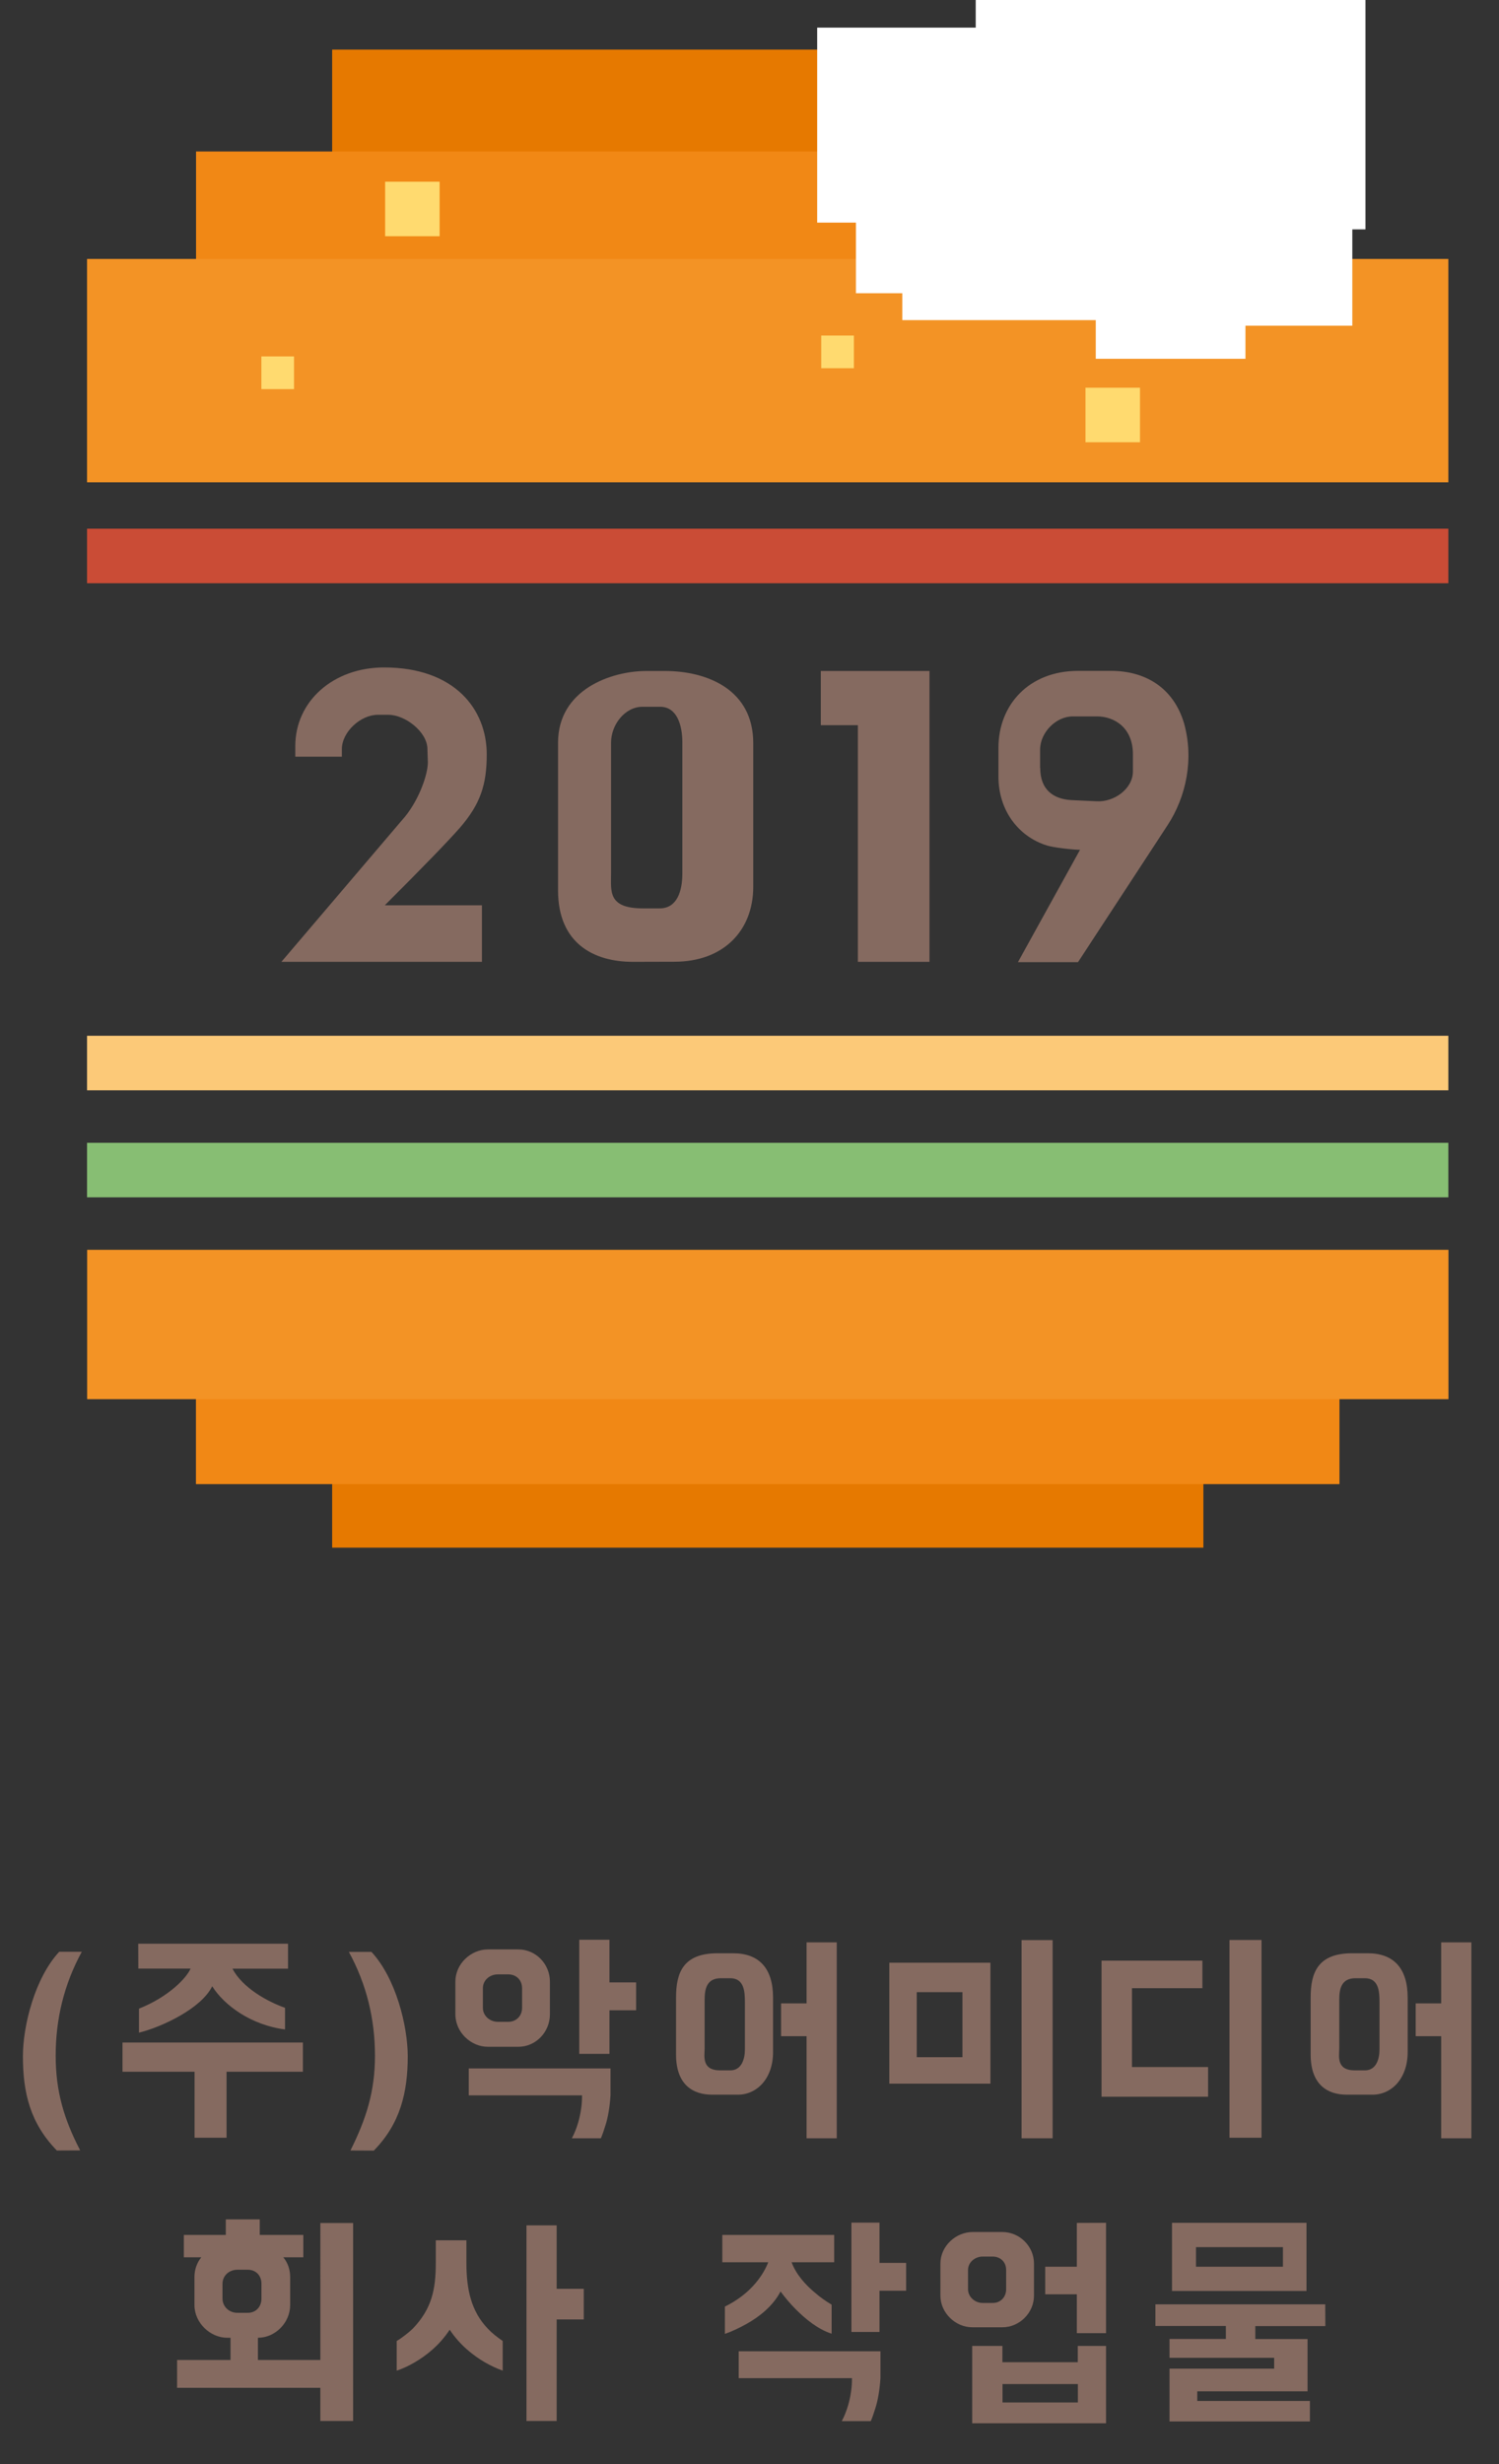 <?xml version="1.0" encoding="utf-8"?>
<!-- Generator: Adobe Illustrator 26.2.1, SVG Export Plug-In . SVG Version: 6.00 Build 0)  -->
<svg version="1.1" id="Layer_1" xmlns="http://www.w3.org/2000/svg" xmlns:xlink="http://www.w3.org/1999/xlink" x="0px" y="0px"
	 viewBox="0 0 140 230" style="enable-background:new 0 0 140 230;" xml:space="preserve">
<rect x="0" y="0" width="140" height="230" fill="#333333" stroke="none"/>
<style type="text/css">
	.st0{fill:#856A60;}
	.st1{fill:#E67900;}
	.st2{fill:#F18815;}
	.st3{fill:#F39325;}
	.st4{fill:#FFDA6F;}
	.st5{fill:#CA4C36;}
	.st6{fill:#FCC978;}
	.st7{fill:#87BE73;}
	.st8{fill:#FFFFFF;}
</style>
<g>
	<g>
		<g>
			<g>
				<g>
					<path class="st0" d="M26.28,89.78l11.56-13.57c1.3-1.6,2.12-3.9,2.12-5.06l-0.04-1.23c0-1.6-2.08-3.2-3.64-3.2h-1
						c-1.6,0-3.35,1.6-3.35,3.2v0.71h-4.35v-1c0-4.16,3.53-7.33,8.29-7.33c6.58,0,9.59,3.9,9.59,8.11c0,2.86-0.6,4.65-2.53,6.88
						c-1.15,1.3-3.24,3.46-6.99,7.21h9.07v5.28L26.28,89.78L26.28,89.78z"/>
					<path class="st0" d="M59.11,89.78c-3.68,0-6.99-1.75-6.99-6.66v-13.8c0-4.95,4.95-6.69,8.26-6.69h1.71
						c4.02,0,8.26,1.78,8.26,6.73v13.42c0,4.05-2.75,6.99-7.36,6.99L59.11,89.78L59.11,89.78z M61.61,84.79
						c1.64,0,2.12-1.64,2.12-3.27v-12.2c0-1.67-0.52-3.35-2.08-3.35h-1.64c-1.64,0-2.94,1.67-2.94,3.35v12.2
						c0,1.64-0.33,3.27,2.98,3.27H61.61z"/>
					<path class="st0" d="M86.81,62.63v27.15h-6.69V67.69h-3.46v-5.06H86.81z"/>
					<path class="st0" d="M109.05,77.02l-8.37,12.79h-5.61l5.8-10.49c-0.67,0-2.57-0.22-3.12-0.41c-2.6-0.82-4.5-3.23-4.5-6.43V69.8
						c0-4.02,2.86-7.18,7.44-7.18h3.09c3.09,0,5.8,1.49,6.81,4.91C111.51,70.85,110.8,74.34,109.05,77.02z M97.15,71.67
						c0,2.08,1.26,2.9,2.86,3.01l2.38,0.11c1.64,0.11,3.42-1.15,3.42-2.79v-1.6c0-2.49-1.75-3.53-3.35-3.53h-2.27
						c-1.56,0-3.05,1.49-3.05,3.12v1.68H97.15z"/>
				</g>
			</g>
		</g>
		<g>
			<g>
				<rect x="31.02" y="4.63" class="st1" width="81.37" height="20.85"/>
				<rect x="18.31" y="14.14" class="st2" width="106.8" height="20.85"/>
				<rect x="8.13" y="24.17" class="st3" width="127.14" height="20.85"/>
			</g>
			<rect x="35.97" y="16.96" class="st4" width="5.09" height="5.09"/>
			<rect x="84.89" y="11.24" class="st4" width="5.09" height="5.09"/>
			<rect x="95.38" y="22.18" class="st4" width="5.09" height="5.09"/>
			<rect x="101.38" y="36.19" class="st4" width="5.09" height="5.09"/>
			<rect x="76.7" y="31.32" class="st4" width="3.05" height="3.05"/>
			<rect x="24.41" y="33.27" class="st4" width="3.05" height="3.05"/>
			<rect x="114.43" y="19.08" class="st4" width="3.05" height="3.05"/>
		</g>
		<g>
			<g>
				<rect x="31.02" y="125.44" class="st1" width="81.37" height="19.02"/>
				<rect x="18.3" y="119.51" class="st2" width="106.8" height="19.02"/>
				<rect x="8.14" y="116.66" class="st3" width="127.14" height="13.94"/>
			</g>
		</g>
		<rect x="8.13" y="49.35" class="st5" width="127.14" height="5.09"/>
		<rect x="8.13" y="96.68" class="st6" width="127.14" height="5.09"/>
		<rect x="8.13" y="106.67" class="st7" width="127.14" height="5.09"/>
	</g>
	<g>
		<g>
			<path class="st0" d="M5.31,200.73c-2.49-2.55-3.17-5.39-3.17-8.8c0-2.82,1.1-7.28,3.39-9.75h2.11c-1.67,3.06-2.44,6.29-2.44,9.7
				c0,3.32,0.77,5.92,2.29,8.84L5.31,200.73L5.31,200.73z"/>
			<path class="st0" d="M28.29,193.38h-7.13v6.16h-2.99v-6.16h-6.73v-2.73h16.85V193.38z M12.91,181.43H26.9v2.33h-5.19
				c0.95,1.8,3.28,3.08,4.91,3.65v2.02c-3.15-0.4-5.68-2.24-6.8-4.03c-1.01,2.07-4.71,3.81-6.84,4.33v-2.24
				c2.68-1.06,4.4-2.79,4.82-3.74h-4.88L12.91,181.43L12.91,181.43z"/>
			<path class="st0" d="M32.73,200.73c1.47-2.95,2.29-5.5,2.29-8.84c0-3.41-0.77-6.65-2.44-9.7h2.11c2.29,2.46,3.39,6.93,3.39,9.75
				c0,3.37-0.7,6.29-3.17,8.8L32.73,200.73L32.73,200.73z"/>
			<path class="st0" d="M48.41,181.96c1.61,0,2.95,1.34,2.95,3.01v3.04c0,1.69-1.34,3.04-2.95,3.04h-2.84
				c-1.58,0-3.04-1.34-3.04-3.04v-3.04c0-1.67,1.45-3.01,3.04-3.01H48.41z M43.77,193.07h13.25v2.51c-0.07,1.08-0.24,2.09-0.48,2.82
				c-0.13,0.42-0.26,0.81-0.42,1.19h-2.71c0.51-0.97,0.75-1.96,0.86-2.73c0.07-0.44,0.09-0.86,0.09-1.28H43.78v-2.51H43.77z
				 M48.76,185.59c0-0.77-0.53-1.3-1.3-1.3h-0.95c-0.77,0-1.41,0.53-1.41,1.3v1.83c0,0.73,0.64,1.3,1.41,1.3h0.95
				c0.77,0,1.3-0.57,1.3-1.3V185.59z M59.41,185.04v2.6h-2.49v4.07H54.1v-10.65h2.82v3.98L59.41,185.04L59.41,185.04z"/>
			<path class="st0" d="M66.51,195.52c-1.76,0-3.37-0.9-3.37-3.74v-5.35c0-2.31,0.68-4.11,3.87-4.11h1.47c2.4,0,3.72,1.39,3.72,4.14
				v5.08c0,2.49-1.52,3.98-3.28,3.98L66.51,195.52L66.51,195.52z M68.21,193.25c1.06,0,1.36-1.08,1.36-1.94v-4.44
				c0-0.97-0.07-2.22-1.36-2.22h-0.9c-1.32,0-1.5,1.03-1.5,2v4.55c0,0.7-0.31,2.05,1.45,2.05H68.21z M78.15,181.3v18.29h-2.82v-9.53
				h-2.38V187h2.38v-5.7L78.15,181.3L78.15,181.3z"/>
			<path class="st0" d="M83.06,183.2h9.44v11.29h-9.44V183.2z M89.89,192.02v-6.07h-4.27v6.07H89.89z M98.31,199.59h-2.9v-18.5h2.9
				V199.59z"/>
			<path class="st0" d="M105.72,185.59v7.35h7.11v2.77h-9.95v-12.7h9.42v2.57h-6.58V185.59z M117.82,199.54h-2.99v-18.46h2.99
				V199.54z"/>
			<path class="st0" d="M125.78,195.52c-1.76,0-3.37-0.9-3.37-3.74v-5.35c0-2.31,0.68-4.11,3.87-4.11h1.47
				c2.4,0,3.72,1.39,3.72,4.14v5.08c0,2.49-1.52,3.98-3.28,3.98L125.78,195.52L125.78,195.52z M127.48,193.25
				c1.06,0,1.36-1.08,1.36-1.94v-4.44c0-0.97-0.07-2.22-1.36-2.22h-0.9c-1.32,0-1.5,1.03-1.5,2v4.55c0,0.7-0.31,2.05,1.45,2.05
				H127.48z M137.42,181.3v18.29h-2.82v-9.53h-2.38V187h2.38v-5.7L137.42,181.3L137.42,181.3z"/>
			<path class="st0" d="M29.92,207.5h3.06v18.48h-3.06v-3.1H16.54v-2.6h4.99v-2.07h-0.31c-1.58,0-3.06-1.39-3.06-3.06v-2.6
				c0-0.68,0.22-1.34,0.64-1.85h-1.63v-2.09h3.92v-1.45h3.17v1.45h4.07v2.09h-1.87c0.42,0.51,0.64,1.14,0.64,1.85v2.6
				c0,1.67-1.41,3.06-3.01,3.06v2.07h5.83V207.5z M24.42,213.18c0-0.77-0.51-1.32-1.28-1.32h-0.97c-0.77,0-1.39,0.55-1.39,1.32v1.36
				c0,0.77,0.62,1.34,1.39,1.34h0.97c0.77,0,1.28-0.57,1.28-1.34V213.18z"/>
			<path class="st0" d="M46.95,218.51v2.77c-0.55-0.2-1.12-0.46-1.72-0.81c-0.99-0.59-2.24-1.52-3.23-3.01
				c-0.99,1.5-2.22,2.42-3.21,3.01c-0.59,0.35-1.17,0.62-1.74,0.81v-2.77c0.22-0.13,0.42-0.26,0.62-0.42
				c0.33-0.24,0.68-0.53,0.92-0.77c1.72-1.83,2.11-3.56,2.11-6.12v-2.09h2.86v2.09c0,2.55,0.46,4.53,1.98,6.14
				C45.93,217.76,46.4,218.13,46.95,218.51z M54.52,213.64v2.86h-2.53v9.48h-2.82v-18.26h2.82v5.92L54.52,213.64L54.52,213.64z"/>
			<path class="st0" d="M77.91,208.61v2.55h-3.98c0.42,1.14,1.32,2.13,2.18,2.84c0.48,0.42,1.01,0.79,1.56,1.12v2.71
				c-1.3-0.42-2.46-1.39-3.34-2.27c-0.51-0.51-0.99-1.08-1.43-1.67c-0.73,1.39-2.02,2.38-3.15,3.01c-0.66,0.37-1.34,0.7-2.05,0.95
				v-2.55c2.55-1.25,3.65-3.1,4.05-4.14h-4.29v-2.55L77.91,208.61L77.91,208.61z M68.98,219.47h13.25v2.51
				c-0.07,1.08-0.24,2.09-0.48,2.82c-0.13,0.42-0.26,0.81-0.42,1.19h-2.71c0.51-0.97,0.75-1.96,0.86-2.73
				c0.07-0.44,0.09-0.86,0.09-1.28H68.99v-2.51H68.98z M84.63,211.22v2.6h-2.49v3.85h-2.62v-10.21h2.62v3.76L84.63,211.22
				L84.63,211.22z"/>
			<path class="st0" d="M93.62,208.34c1.58,0,2.95,1.3,2.95,2.95v2.99c0,1.61-1.36,2.95-2.95,2.95H90.8c-1.56,0-2.97-1.34-2.97-2.95
				v-2.99c0-1.65,1.45-2.95,3.01-2.95H93.62z M93.97,211.88c0-0.73-0.53-1.25-1.25-1.25h-0.95c-0.7,0-1.36,0.53-1.36,1.25v1.8
				c0,0.73,0.66,1.28,1.36,1.28h0.95c0.73,0,1.25-0.55,1.25-1.28V211.88z M90.8,226.19v-7.22h2.82v1.52h7.04v-1.52h2.64v7.22H90.8z
				 M100.67,224.25v-1.72h-7.04v1.72H100.67z M103.3,207.48v10.3h-2.73v-3.63h-2.95v-2.57h2.95v-4.09L103.3,207.48L103.3,207.48z"/>
			<path class="st0" d="M123.78,217.12h-6.54v1.21h4.88v4.88h-10.3v0.9h10.52v1.91h-13.11v-4.93h9.77v-1.01h-9.77v-1.76h5.26v-1.21
				h-6.58v-2.02h15.86L123.78,217.12L123.78,217.12z M122.02,207.48v6.36h-12.56v-6.36H122.02z M119.82,209.75h-8.12v1.83h8.12
				V209.75z"/>
		</g>
	</g>
	<g>
		<g>
			<rect x="91.13" y="-14.99" class="st8" width="36.4" height="36.4"/>
			<rect x="76.32" y="2.58" class="st8" width="18.2" height="18.2"/>
			<rect x="102.34" y="19.51" class="st8" width="13.98" height="13.98"/>
			<rect x="84.27" y="11.68" class="st8" width="18.2" height="18.2"/>
			<rect x="79.94" y="15.98" class="st8" width="11.39" height="11.39"/>
		</g>
		<rect x="112.43" y="17.95" class="st8" width="13.87" height="12.45"/>
	</g>
</g>
</svg>

